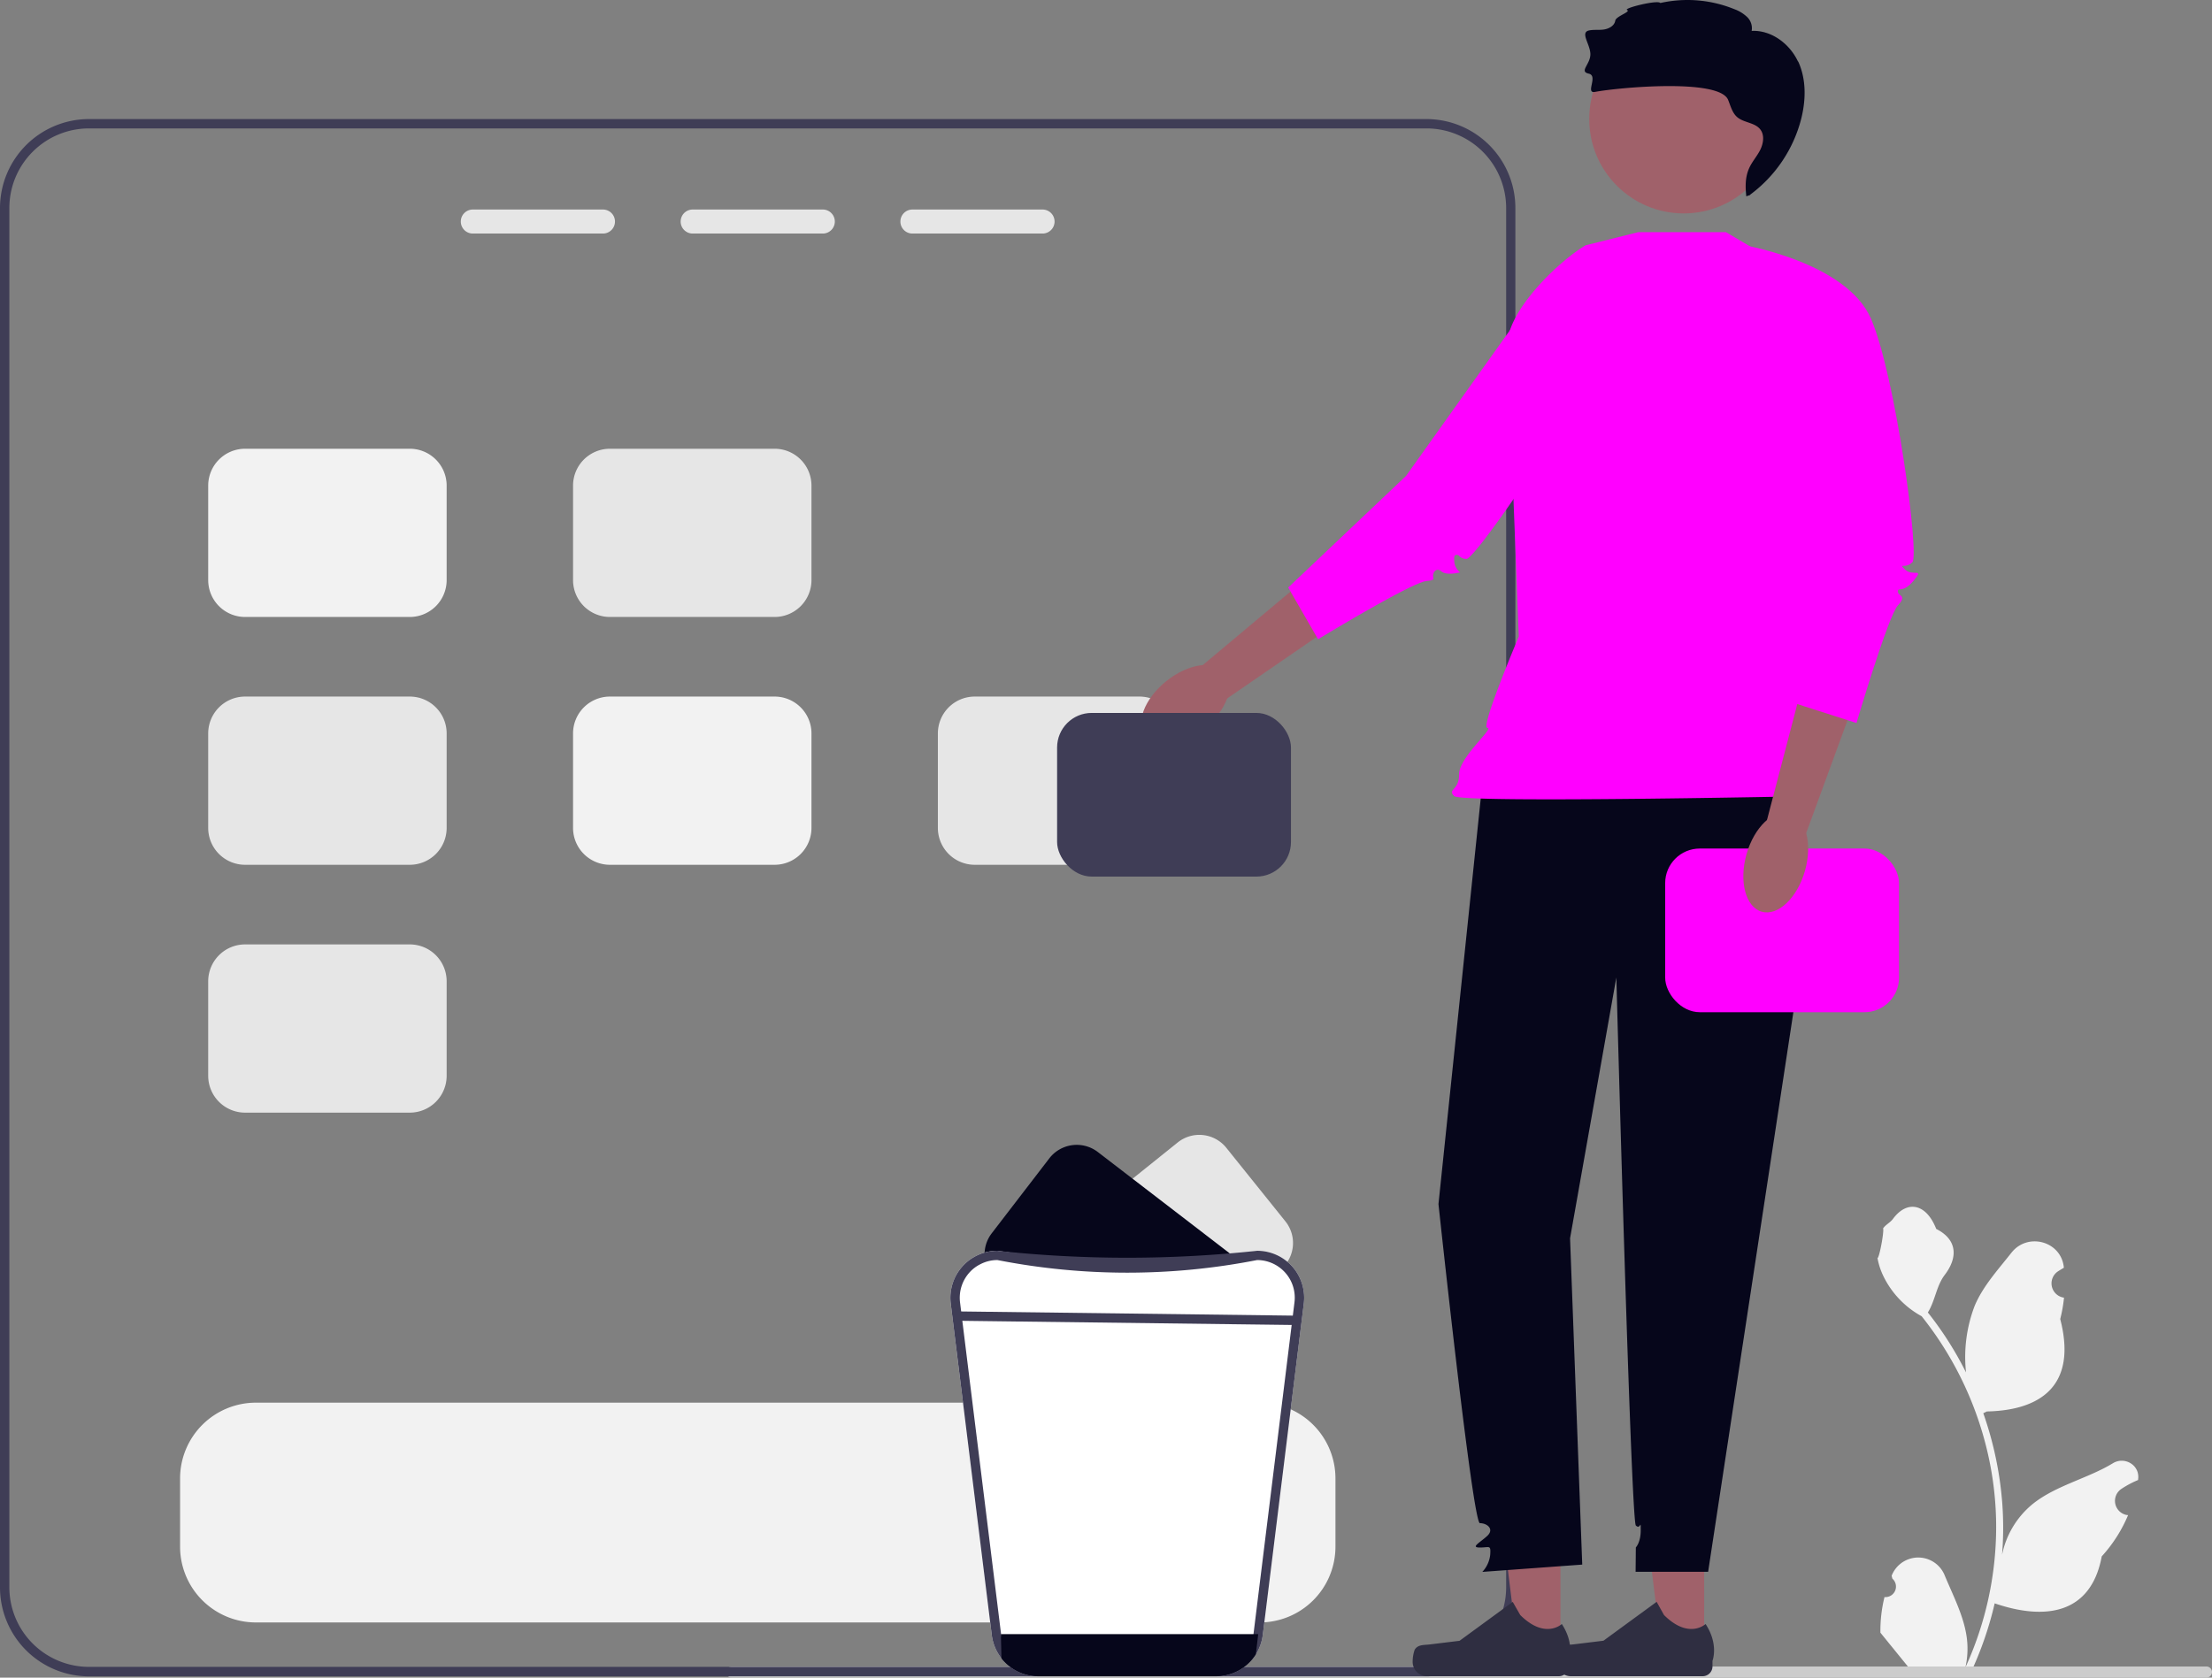 <svg xmlns="http://www.w3.org/2000/svg" viewBox="0 0 839.33 636.74"><rect x="0" y="0" width="839.33" height="636.74" fill="#808080" stroke="none"/><defs><style>.cls-1{fill:#f2f2f2;}.cls-2{fill:#ccc;}.cls-3{fill:#e6e6e6;}.cls-4{fill:#06061b;}.cls-5{fill:#3f3d56;}.cls-6{fill:#fff;}.cls-7{fill:#a0616a;}.cls-8{fill:#2f2e41;}.cls-9{fill:#f0f;}</style></defs><g id="Layer_2" data-name="Layer 2"><g id="Layer_1-2" data-name="Layer 1"><path class="cls-1" d="M715.13,606.17a4,4,0,0,0,2.92-7l-.28-1.1.11-.26a10.82,10.82,0,0,1,20,.07c3.26,7.86,7.42,15.73,8.44,24a32.09,32.09,0,0,1-.56,11,128.22,128.22,0,0,0,11.67-53.28,123,123,0,0,0-.77-13.82q-.63-5.64-1.76-11.2a130,130,0,0,0-25.74-55,34.54,34.54,0,0,1-14.36-14.9,26.31,26.31,0,0,1-2.4-7.2c.7.09,2.64-10.56,2.11-11.21,1-1.48,2.72-2.21,3.78-3.66,5.3-7.17,12.59-5.92,16.4,3.83,8.13,4.11,8.21,10.91,3.22,17.46-3.18,4.17-3.61,9.8-6.4,14.26.29.37.59.72.87,1.09A130.24,130.24,0,0,1,746,520.92a54.28,54.28,0,0,1,3.25-25.22c3.1-7.49,8.91-13.79,14-20.26,6.15-7.77,18.76-4.38,19.85,5.47l0,.29c-.76.43-1.51.88-2.24,1.36a5.47,5.47,0,0,0,2.21,9.95h.11a54.71,54.71,0,0,1-1.44,8.13c6.57,25.41-7.61,34.66-27.86,35.08-.45.23-.89.46-1.33.67a133.84,133.84,0,0,1,7.17,33.78,126.44,126.44,0,0,1-.09,20.41l0-.24a33.47,33.47,0,0,1,11.41-19.29c8.78-7.21,21.18-9.87,30.65-15.66,4.56-2.79,10.4.81,9.6,6.1l0,.25a37,37,0,0,0-4.11,2c-.76.43-1.51.89-2.23,1.37a5.46,5.46,0,0,0,2.2,9.94l.11,0,.23,0a54.22,54.22,0,0,1-10,15.67c-4.11,22.18-21.75,24.29-40.62,17.83h0a132.71,132.71,0,0,1-9,26.14h-32c-.12-.36-.22-.73-.32-1.08a36.5,36.5,0,0,0,8.85-.53c-2.38-2.91-4.75-5.85-7.12-8.76a.8.8,0,0,1-.15-.17c-1.2-1.49-2.42-3-3.62-4.46h0a52.92,52.92,0,0,1,1.56-13.56Z"/><path class="cls-2" d="M275.52,634.63a2.1,2.1,0,0,0,2.11,2.11H837.22a2.11,2.11,0,1,0,0-4.22H277.63A2.1,2.1,0,0,0,275.52,634.63Z"/><path class="cls-3" d="M485.74,482,477.09,489l-2.77,2.24c-.25-.34-.53-.69-.81-1a14.32,14.32,0,0,0-10.71-4.83H393.44a12.43,12.43,0,0,1-.17-3.55,13.06,13.06,0,0,1,4.86-9.09l48.72-39.13a13.12,13.12,0,0,1,18.46,2l22.45,27.95A13.13,13.13,0,0,1,485.74,482Z"/><path class="cls-4" d="M471.22,485.35H385.56a14.1,14.1,0,0,0-6.37,1.52l-.48-.37a12.24,12.24,0,0,1-2.23-2.2,13.11,13.11,0,0,1-.18-16.2l21.85-28.44a13.14,13.14,0,0,1,18.42-2.41l49.54,38.07a13,13,0,0,1,4.52,6.48A12.57,12.57,0,0,1,471.22,485.35Z"/><path class="cls-5" d="M541.29,45.19H33.76A33.79,33.79,0,0,0,0,79v523.5a33.79,33.79,0,0,0,33.76,33.76H541.29A33.78,33.78,0,0,0,575,602.45V79A33.78,33.78,0,0,0,541.29,45.19ZM571.5,602.45a30.24,30.24,0,0,1-30.21,30.21H33.76A30.23,30.23,0,0,1,3.55,602.45V79A30.23,30.23,0,0,1,33.76,48.74H541.29A30.24,30.24,0,0,1,571.5,79Z"/><path class="cls-3" d="M229,79.53H179.2a4.56,4.56,0,0,0,0,9.11H229a4.56,4.56,0,0,0,0-9.11Z"/><path class="cls-3" d="M312.42,79.53h-49.8a4.56,4.56,0,0,0,0,9.11h49.8a4.56,4.56,0,0,0,0-9.11Z"/><path class="cls-3" d="M395.84,79.53H346a4.56,4.56,0,0,0,0,9.11h49.8a4.56,4.56,0,0,0,0-9.11Z"/><path class="cls-1" d="M155.48,170.32H93a14,14,0,0,0-14,14v35.85a14,14,0,0,0,14,14h62.48a14,14,0,0,0,14-14V184.34A14,14,0,0,0,155.48,170.32Z"/><path class="cls-3" d="M155.48,264.38H93a14,14,0,0,0-14,14v35.85a14,14,0,0,0,14,14h62.48a14,14,0,0,0,14-14V278.4A14,14,0,0,0,155.48,264.38Z"/><path class="cls-3" d="M155.48,358.45H93a14,14,0,0,0-14,14v35.85a14,14,0,0,0,14,14h62.48a14,14,0,0,0,14-14V372.47A14,14,0,0,0,155.48,358.45Z"/><path class="cls-3" d="M293.91,170.32H231.44a14,14,0,0,0-14,14v35.85a14,14,0,0,0,14,14h62.47a14,14,0,0,0,14-14V184.34A14,14,0,0,0,293.91,170.32Z"/><path class="cls-1" d="M293.91,264.38H231.44a14,14,0,0,0-14,14v35.85a14,14,0,0,0,14,14h62.47a14,14,0,0,0,14-14V278.4A14,14,0,0,0,293.91,264.38Z"/><path class="cls-3" d="M432.35,264.38H369.87a14,14,0,0,0-14,14v35.85a14,14,0,0,0,14,14h62.48a14,14,0,0,0,14-14V278.4A14,14,0,0,0,432.35,264.38Z"/><path class="cls-1" d="M478,532.38H97.07a28.77,28.77,0,0,0-28.74,28.74v25.94A28.77,28.77,0,0,0,97.07,615.8H478a28.76,28.76,0,0,0,28.73-28.74V561.12A28.76,28.76,0,0,0,478,532.38Z"/><path class="cls-6" d="M491.29,481.85c-.3-.37-.6-.76-.92-1.12a17.87,17.87,0,0,0-13.37-6,343.53,343.53,0,0,1-98.54,0,17.86,17.86,0,0,0-9.08,2.5,17.15,17.15,0,0,0-4.28,3.53,17.85,17.85,0,0,0-4.35,14l15.57,125.81A17.86,17.86,0,0,0,394,636.21h67.45a17.86,17.86,0,0,0,17.69-15.66l15.57-125.81A17.91,17.91,0,0,0,491.29,481.85Z"/><path class="cls-5" d="M491.29,481.85c-.3-.37-.6-.76-.92-1.12a17.87,17.87,0,0,0-13.37-6,461.08,461.08,0,0,1-98.54,0,17.86,17.86,0,0,0-9.08,2.5,17.15,17.15,0,0,0-4.28,3.53,17.85,17.85,0,0,0-4.35,14l15.57,125.81a17.84,17.84,0,0,0,17.62,15.66h67.52a17.85,17.85,0,0,0,17.69-15.66l15.57-125.81A17.91,17.91,0,0,0,491.29,481.85Zm-.11,12.44L475.64,620.11s0,.09,0,.13a14.31,14.31,0,0,1-14.16,12.42H394a14.31,14.31,0,0,1-14.16-12.42s0-.09,0-.13L364.28,494.29a14.34,14.34,0,0,1,3.48-11.21,13.86,13.86,0,0,1,4.33-3.3,14,14,0,0,1,6.37-1.53,255.66,255.66,0,0,0,98.54,0,14.32,14.32,0,0,1,10.71,4.83c.28.32.56.67.81,1A14.27,14.27,0,0,1,491.18,494.29Z"/><path class="cls-4" d="M477.43,620.24l-.92,7.68a17.85,17.85,0,0,1-15.05,8.29H393.94A17.84,17.84,0,0,1,380,629.43l-.22-9.19Z"/><polygon class="cls-7" points="548.48 208.16 463.53 266.54 453.05 255.22 531.2 189.74 548.48 208.16"/><ellipse class="cls-7" cx="449.76" cy="267.5" rx="19.42" ry="11.53" transform="translate(-68.41 340.58) rotate(-38.77)"/><polygon class="cls-7" points="592.1 626.53 575.95 626.53 568.27 564.27 592.1 564.27 592.1 626.53"/><path class="cls-8" d="M536.79,626.17h0a13.9,13.9,0,0,0-.77,4.56h0a5.48,5.48,0,0,0,5.48,5.48h50a3.73,3.73,0,0,0,3.74-3.74v-2.08s2.47-6.26-2.62-14c0,0-6.33,6-15.78-3.42L574,608l-20.18,14.76-11.19,1.37c-2.45.3-4.62,0-5.88,2.08Z"/><polygon class="cls-7" points="646.64 626.53 630.5 626.53 622.82 564.27 646.65 564.27 646.64 626.53"/><path class="cls-8" d="M591.34,626.17h0a13.9,13.9,0,0,0-.77,4.56h0a5.48,5.48,0,0,0,5.48,5.48h50a3.73,3.73,0,0,0,3.74-3.74v-2.08s2.47-6.26-2.62-14c0,0-6.33,6-15.78-3.42l-2.79-5-20.18,14.76-11.19,1.37c-2.45.3-4.62,0-5.88,2.08Z"/><path class="cls-4" d="M564.31,279.5,545.82,457s12.94,121.12,15.72,121.12,5.55,2.28,2.77,4.84-6.47,4.4-2.77,4.4,4.15-1.12,3.92,2.68a11.24,11.24,0,0,1-3,6.57l37.91-2.77L595.75,470,613.31,371s5.55,206.18,7.4,208,1.85-2.77,1.85,1.85-1.85,6.47-1.85,6.47l-.09,9.25h27.52l39.14-257-6.47-64.72Z"/><path class="cls-9" d="M654.92,88.11H621.64l-20,5c-10.79,6.4-30.12,25.46-29.63,38l4.29,110.49s-14.71,34.67-11.93,34.67-10.72,11.1-10.72,17.57-4.62,5.55-1.85,8.32,135.45,0,135.45,0a17.79,17.79,0,0,0,1.39-7.39,11,11,0,0,1,2.75-7.38V278.7l-8.3-30.17,14.79-135-43-25.43Z"/><path class="cls-9" d="M488.8,223l11.33,19.62c6.19-3.74,36.08-21.7,41.25-22.12,2-.16,2.39-.52,2.48-.63s.06-.35,0-.74a2.58,2.58,0,0,1,.5-2.26,1.54,1.54,0,0,1,2.36-.13c.67.51,1.8,1.36,5.43.85.93-.14,1.52-.25,1.88-.34l0,0a5.87,5.87,0,0,1-2.21-4c-.09-1.8-.11-2.28.54-2.59a1.2,1.2,0,0,1,1.36.4,3.64,3.64,0,0,0,2.86,1.07c4.11-1.34,42.28-56.45,49.73-78.41,1.86-5.46,1.63-10.54-.68-15.08-4.43-8.71-15.26-13.08-17.93-14l-54.19,76Z"/><circle class="cls-7" cx="638.87" cy="45.15" r="35.85"/><path class="cls-4" d="M682.24,23.36c-3.15-6.76-10.13-12-17.58-11.63a5.88,5.88,0,0,0-1.72-5.27,13.92,13.92,0,0,0-4.9-3A47.19,47.19,0,0,0,630,1.14c-.93-1.3-14.2,2-12.61,2.66s-4.22,2.34-4.49,4.05c-.3,1.88-2.28,3-4.16,3.32s-3.81,0-5.67.36c-3.76.71.45,5.33.39,9.15s-4.36,6.45-.62,7.27-1.48,7.67,2.4,6.93c8.77-1.66,47.06-5.21,50.47,3,.95,2.29,1.54,4.88,3.4,6.52,2.53,2.23,6.75,2.05,8.82,4.72,1.67,2.14,1.19,5.3,0,7.72s-3.11,4.49-4.23,7c-1.5,3.32-1.49,7-1.07,10.7a7,7,0,0,1,1.61-.52l-.33,0a51.8,51.8,0,0,0,19.52-28.82c1.84-7.22,2-15.14-1.13-21.89Z"/><rect class="cls-9" x="631.84" y="322.06" width="88.74" height="62.12" rx="13.13"/><polygon class="cls-7" points="719.91 221.82 684.46 318.61 669.37 315.44 695.15 216.8 719.91 221.82"/><ellipse class="cls-7" cx="673.8" cy="327.36" rx="19.42" ry="11.53" transform="translate(174.95 886.22) rotate(-74.16)"/><path class="cls-9" d="M662,93.11s38.68,6.56,47.92,27.83,18.49,89.68,15.72,92.45-5.55,0-2.77,2.78,7.47-.88,3.27,4.18-6,2.29-6,4.14,3.7,1.34,0,5.29-15.71,44.64-15.71,44.64L681.27,267l4.62-61.95L662,93.11Z"/><rect class="cls-5" x="401.11" y="270.59" width="88.74" height="62.12" rx="13.13"/><rect class="cls-5" x="425.79" y="436.62" width="3.55" height="127.46" transform="translate(-78.13 921.57) rotate(-89.28)"/></g></g></svg>